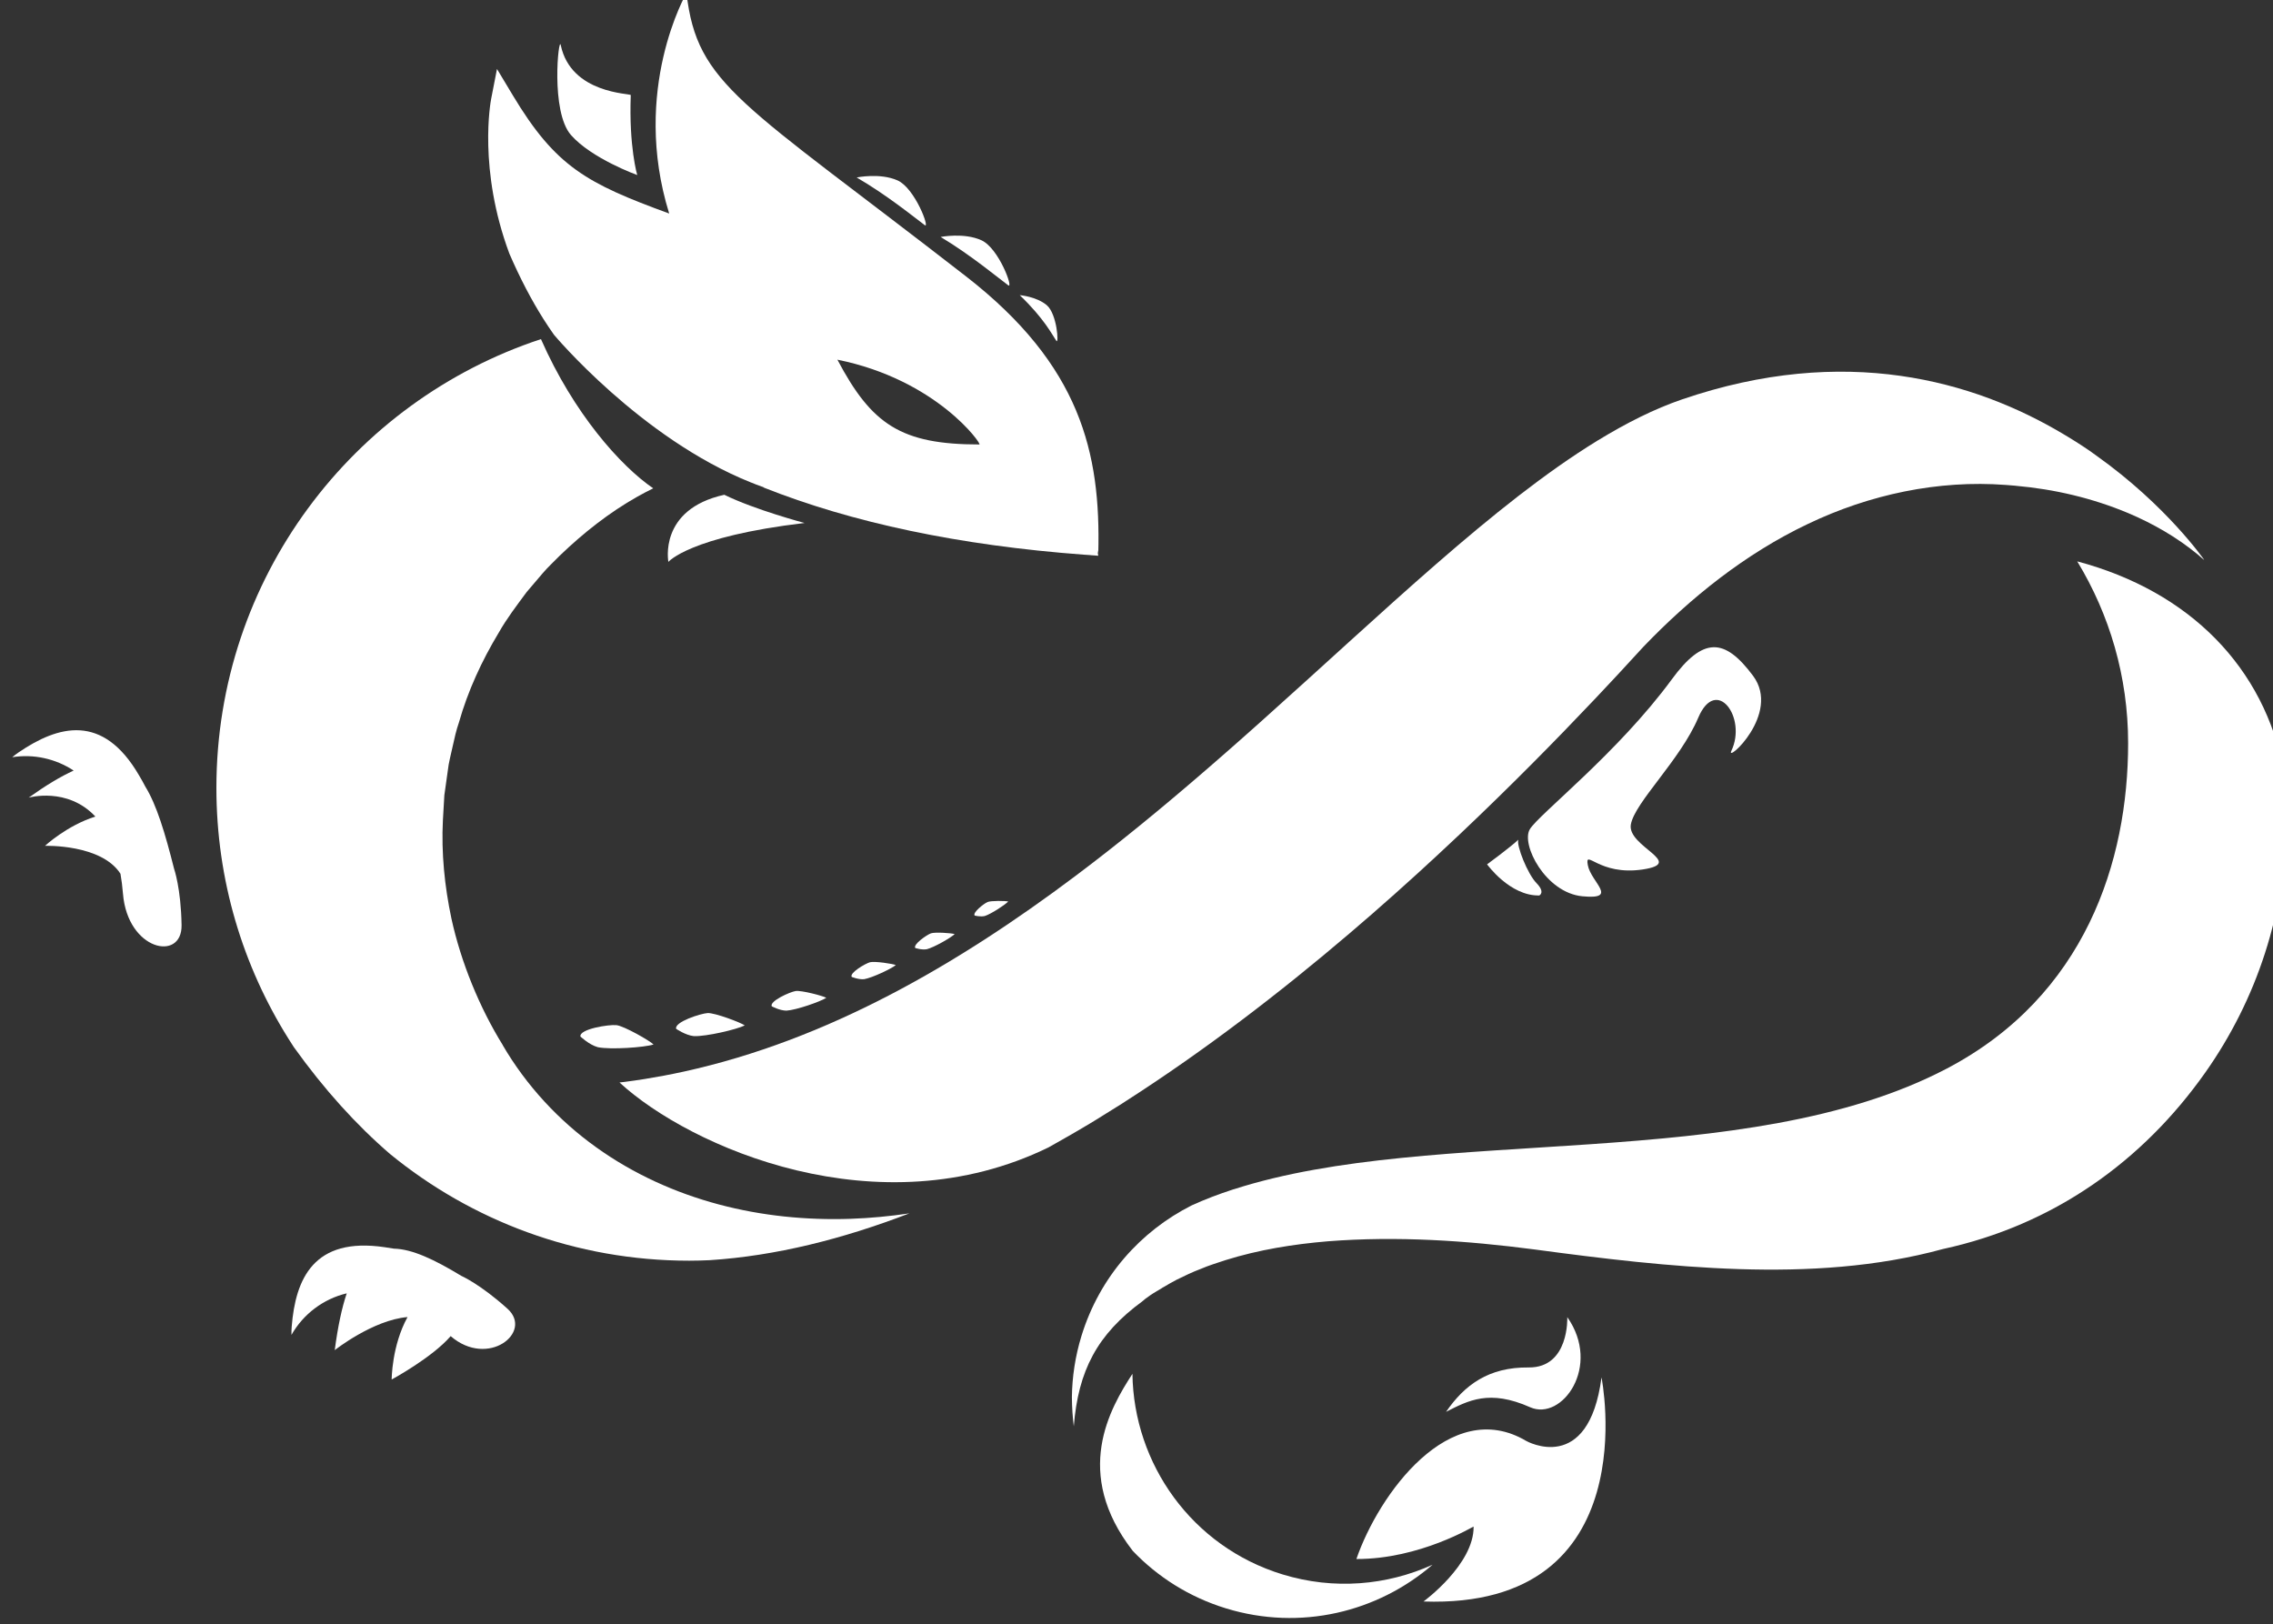 <?xml version="1.0" encoding="UTF-8" standalone="no"?>
<svg
   xmlns:dc="http://purl.org/dc/elements/1.1/"
   xmlns:cc="http://creativecommons.org/ns#"
   xmlns:rdf="http://www.w3.org/1999/02/22-rdf-syntax-ns#"
   xmlns:svg="http://www.w3.org/2000/svg"
   xmlns="http://www.w3.org/2000/svg"
   width="132.292mm"
   height="94.518mm"
   viewBox="0 0 132.292 94.518"
   version="1.1"
   id="svg19712">
  <rect x="0" y="0" width="132.292" height="94.518" fill="#333333" stroke="none"/>
  <defs
     id="defs19706">
    <clipPath
       clipPathUnits="userSpaceOnUse"
       id="clipPath3540">
      <path
         d="m 279.859,551.653 c 0,-11.841 3.399,-22.882 9.259,-32.225 v 0 c 11.752,-4.517 22.916,-6.392 33.547,-6.248 v 0 c -7.957,8.784 -12.806,20.437 -12.806,33.224 v 0 c 0,22.52 15.045,41.515 35.628,47.515 v 0 c -9.833,4.766 -16.411,10.54 -20.781,16.366 v 0 C 298.869,603.294 279.859,579.7 279.859,551.653 m 42.806,-38.473 c 10e-4,-10e-4 10e-4,0 10e-4,-10e-4 v 0 10e-4 c 0,0 -10e-4,0 -10e-4,0"
         id="path3538" />
    </clipPath>
    <linearGradient
       x1="0"
       y1="0"
       x2="1"
       y2="0"
       gradientUnits="userSpaceOnUse"
       gradientTransform="matrix(-49.5,-136,-136,49.5,343.671,654.309)"
       spreadMethod="pad"
       id="linearGradient3552">
      <stop
         style="stop-opacity:1;stop-color:#000000"
         offset="0"
         id="stop3546" />
      <stop
         style="stop-opacity:1;stop-color:#ff1d25"
         offset="0.715"
         id="stop3548" />
      <stop
         style="stop-opacity:1;stop-color:#ff1d25"
         offset="1"
         id="stop3550" />
    </linearGradient>
    <clipPath
       clipPathUnits="userSpaceOnUse"
       id="clipPath3492">
      <path
         d="M 0,1544 H 3116.844 V 0 H 0 Z"
         id="path3490" />
    </clipPath>
    <clipPath
       clipPathUnits="userSpaceOnUse"
       id="clipPath3500">
      <path
         d="m 426.358,475.903 h 32.018 v -28.816 h -32.018 z"
         id="path3498" />
    </clipPath>
    <clipPath
       clipPathUnits="userSpaceOnUse"
       id="clipPath3516">
      <path
         d="m 437.884,482.986 h 17.285 v -12.17 h -17.285 z"
         id="path3514" />
    </clipPath>
    <clipPath
       clipPathUnits="userSpaceOnUse"
       id="clipPath3472">
      <path
         d="m 398.555,484.185 c -0.01,-0.035 -0.02,-0.071 -0.029,-0.107 v 0 c -8.345,-7.303 -7.757,-16.846 -7.356,-19.701 v 0 c 2.726,-8.395 9.357,-15.372 18.437,-18.152 v 0 c 9.565,-2.928 19.491,-0.479 26.539,5.614 v 0 c -5.853,-2.655 -12.659,-3.275 -19.289,-1.245 v 0 c -14.254,4.363 -22.341,19.317 -18.298,33.591 v 0 z"
         id="path3470" />
    </clipPath>
    <linearGradient
       x1="0"
       y1="0"
       x2="1"
       y2="0"
       gradientUnits="userSpaceOnUse"
       gradientTransform="matrix(74.935,-18.142,-18.142,-74.935,402.237,465.626)"
       spreadMethod="pad"
       id="linearGradient3482">
      <stop
         style="stop-opacity:1;stop-color:#2db5f9"
         offset="0"
         id="stop3478" />
      <stop
         style="stop-opacity:1;stop-color:#092432"
         offset="1"
         id="stop3480" />
    </linearGradient>
    <clipPath
       clipPathUnits="userSpaceOnUse"
       id="clipPath3406">
      <path
         d="M 0,1544 H 3116.844 V 0 H 0 Z"
         id="path3404" />
    </clipPath>
    <clipPath
       clipPathUnits="userSpaceOnUse"
       id="clipPath3414">
      <path
         d="M 398.526,591.582 H 545.858 V 484.072 H 398.526 Z"
         id="path3412" />
    </clipPath>
    <clipPath
       clipPathUnits="userSpaceOnUse"
       id="clipPath3418">
      <path
         d="m 545.859,547.903 c 0,12.353 -3.943,23.779 -10.621,33.115 -6.032,5.853 -15.006,9.94 -25.356,10.564 9.58,-8.284 15.65,-20.518 15.65,-34.176 0,-15.169 -5.507,-32.503 -23.34,-41.837 -25.965,-13.589 -65.811,-7.125 -91.667,-15.512 0.036,0.01 0.072,0.023 0.109,0.033 -5.52,-3.361 -9.879,-8.676 -11.92,-15.342 -0.069,-0.225 -0.126,-0.45 -0.188,-0.676 7.577,6.632 22.517,11.416 51.666,7.664 20.811,-2.678 37.348,-3.411 51.542,0.667 14.189,3.077 25.659,11.243 33.746,22.726 10e-4,10e-4 0.002,0.002 0.004,0.003 l -0.001,0.001 c 6.529,9.271 10.376,20.568 10.376,32.77"
         id="path3416" />
    </clipPath>
    <mask
       maskUnits="userSpaceOnUse"
       x="0"
       y="0"
       width="1"
       height="1"
       id="mask3430">
      <g
         id="g3440">
        <g
           clip-path="url(#clipPath3422)"
           id="g3438">
          <g
             id="g3436">
            <g
               id="g3434">
              <path
                 d="M -32768,32767 H 32767 V -32768 H -32768 Z"
                 style="fill:url(#linearGradient3428);stroke:none"
                 id="path3432" />
            </g>
          </g>
        </g>
      </g>
    </mask>
    <clipPath
       clipPathUnits="userSpaceOnUse"
       id="clipPath3422">
      <path
         d="M -32768,32767 H 32767 V -32768 H -32768 Z"
         id="path3420" />
    </clipPath>
    <linearGradient
       x1="0"
       y1="0"
       x2="1"
       y2="0"
       gradientUnits="userSpaceOnUse"
       gradientTransform="matrix(-10.667,-36,-36,10.667,499.776,604.957)"
       spreadMethod="pad"
       id="linearGradient3428">
      <stop
         style="stop-opacity:1;stop-color:#ffffff"
         offset="0"
         id="stop3424" />
      <stop
         style="stop-opacity:0;stop-color:#ffffff"
         offset="1"
         id="stop3426" />
    </linearGradient>
    <linearGradient
       x1="0"
       y1="0"
       x2="1"
       y2="0"
       gradientUnits="userSpaceOnUse"
       gradientTransform="matrix(-10.667,-36,-36,10.667,499.776,604.957)"
       spreadMethod="pad"
       id="linearGradient3446">
      <stop
         style="stop-opacity:1;stop-color:#000000"
         offset="0"
         id="stop3442" />
      <stop
         style="stop-opacity:1;stop-color:#000000"
         offset="1"
         id="stop3444" />
    </linearGradient>
    <clipPath
       clipPathUnits="userSpaceOnUse"
       id="clipPath3386">
      <path
         d="m 525.532,557.406 c 0,-15.169 -5.508,-32.503 -23.34,-41.837 v 0 c -25.965,-13.589 -65.811,-7.125 -91.667,-15.513 v 0 c 0.036,0.011 0.072,0.025 0.109,0.034 v 0 c -5.521,-3.361 -9.878,-8.676 -11.92,-15.342 v 0 c -0.069,-0.225 -0.126,-0.45 -0.188,-0.676 v 0 c 7.577,6.632 22.517,11.417 51.666,7.665 v 0 c 20.811,-2.68 37.348,-3.411 51.542,0.667 v 0 c 14.189,3.077 25.659,11.242 33.746,22.724 v 0 c 10e-4,0.002 0.002,0.003 0.004,0.004 v 0 l -0.001,0.001 c 6.529,9.271 10.376,20.569 10.376,32.77 v 0 c 0,12.352 -3.944,23.779 -10.621,33.114 v 0 c -6.033,5.854 -15.006,9.941 -25.356,10.565 v 0 c 9.58,-8.284 15.65,-20.518 15.65,-34.176"
         id="path3384" />
    </clipPath>
    <linearGradient
       x1="0"
       y1="0"
       x2="1"
       y2="0"
       gradientUnits="userSpaceOnUse"
       gradientTransform="matrix(263.5,205.5,205.5,-263.5,304.851,381.834)"
       spreadMethod="pad"
       id="linearGradient3396">
      <stop
         style="stop-opacity:1;stop-color:#000000"
         offset="0"
         id="stop3392" />
      <stop
         style="stop-opacity:1;stop-color:#d23de2"
         offset="1"
         id="stop3394" />
    </linearGradient>
    <clipPath
       clipPathUnits="userSpaceOnUse"
       id="clipPath3366">
      <path
         d="m 410.523,500.062 c -1.878,-0.609 -3.657,-1.289 -5.331,-2.052 v 0 c -6.574,-3.317 -11.845,-9.194 -14.171,-16.792 v 0 c -0.798,-2.606 -1.189,-5.24 -1.224,-7.834 v 0 c 0.031,-5.215 1.329,-8.883 1.375,-9.02 v 0 c -0.401,2.842 -1.002,12.402 7.354,19.714 v 0 c 0.062,0.225 0.119,0.451 0.188,0.676 v 0 c 2.042,6.666 6.399,11.98 11.92,15.342 v 0 c -0.038,-0.01 -0.074,-0.024 -0.111,-0.034"
         id="path3364" />
    </clipPath>
    <linearGradient
       x1="0"
       y1="0"
       x2="1"
       y2="0"
       gradientUnits="userSpaceOnUse"
       gradientTransform="matrix(20.837,0,0,-20.837,389.797,482.23)"
       spreadMethod="pad"
       id="linearGradient3376">
      <stop
         style="stop-opacity:1;stop-color:#c297ff"
         offset="0"
         id="stop3372" />
      <stop
         style="stop-opacity:1;stop-color:#ae31bb"
         offset="1"
         id="stop3374" />
    </linearGradient>
    <clipPath
       clipPathUnits="userSpaceOnUse"
       id="clipPath3346">
      <path
         d="M 457.313,596.265 C 422.918,575.186 380.79,513.964 322.665,513.18 v 0 h 10e-4 c 9.057,-9.997 22.141,-16.276 36.693,-16.276 v 0 c 3.084,0 9.017,0.545 12.154,1.104 v 0 c 38.25,15.762 75.01,53.459 91.679,71.728 v 0 c 15.465,16.951 32.392,22.708 46.69,21.846 v 0 c -7.92,6.849 -18.235,11.002 -29.527,11.002 v 0 c -8.418,0 -16.295,-2.309 -23.042,-6.319 m -0.077,-0.046 c 0.026,0.016 0.051,0.031 0.077,0.046 v 0 c 0.391,0.239 0.778,0.472 1.167,0.701 v 0 c -0.414,-0.244 -0.828,-0.49 -1.244,-0.747"
         id="path3344" />
    </clipPath>
    <linearGradient
       x1="0"
       y1="0"
       x2="1"
       y2="0"
       gradientUnits="userSpaceOnUse"
       gradientTransform="matrix(265,137.5,137.5,-265,341.12,508.867)"
       spreadMethod="pad"
       id="linearGradient3356">
      <stop
         style="stop-opacity:1;stop-color:#34e28b"
         offset="0"
         id="stop3352" />
      <stop
         style="stop-opacity:1;stop-color:#000000"
         offset="1"
         id="stop3354" />
    </linearGradient>
    <clipPath
       clipPathUnits="userSpaceOnUse"
       id="clipPath3324">
      <path
         d="m 468.192,601.569 c -3.568,-1.22 -7.224,-3.062 -10.963,-5.36 v 0 c 6.764,4.038 14.676,6.375 23.126,6.375 v 0 c 11.292,0 21.607,-4.153 29.527,-11.002 v 0 c 10.394,-0.627 19.402,-4.744 25.435,-10.637 v 0 c 0,0 -16.653,24.192 -46.693,24.192 v 0 c -6.243,0 -13.063,-1.044 -20.432,-3.568"
         id="path3322" />
    </clipPath>
    <linearGradient
       x1="0"
       y1="0"
       x2="1"
       y2="0"
       gradientUnits="userSpaceOnUse"
       gradientTransform="matrix(8.5,7,7,-8.5,502.071,593.352)"
       spreadMethod="pad"
       id="linearGradient3336">
      <stop
         style="stop-opacity:1;stop-color:#5bcb99"
         offset="0"
         id="stop3330" />
      <stop
         style="stop-opacity:1;stop-color:#5bcb99"
         offset="0"
         id="stop3332" />
      <stop
         style="stop-opacity:1;stop-color:#85a8e8"
         offset="1"
         id="stop3334" />
    </linearGradient>
    <clipPath
       clipPathUnits="userSpaceOnUse"
       id="clipPath3304">
      <path
         d="M 0,1544 H 3116.844 V 0 H 0 Z"
         id="path3302" />
    </clipPath>
    <clipPath
       clipPathUnits="userSpaceOnUse"
       id="clipPath3282">
      <path
         d="m 289.817,518.336 c 3.916,-5.467 8.05,-10.015 12.36,-13.728 v 0 c 10.471,-8.563 23.85,-13.705 38.432,-13.705 v 0 c 0.862,0 1.748,0.026 2.644,0.067 v 0 c 9.325,0.602 18.838,3.154 28.26,7.038 v 0 c -3.137,-0.559 -9.07,-1.104 -12.154,-1.104 v 0 c -14.552,0 -27.636,6.279 -36.693,16.276 v 0 c -10.632,-0.144 -21.796,1.731 -33.548,6.248 v 0 c 0.229,-0.367 0.461,-0.731 0.699,-1.092"
         id="path3280" />
    </clipPath>
    <linearGradient
       x1="0"
       y1="0"
       x2="1"
       y2="0"
       gradientUnits="userSpaceOnUse"
       gradientTransform="matrix(0,23.049,23.049,0,330.315,492.236)"
       spreadMethod="pad"
       id="linearGradient3294">
      <stop
         style="stop-opacity:1;stop-color:#ffdd42"
         offset="0"
         id="stop3288" />
      <stop
         style="stop-opacity:1;stop-color:#ffdd42"
         offset="0"
         id="stop3290" />
      <stop
         style="stop-opacity:1;stop-color:#fb784b"
         offset="1"
         id="stop3292" />
    </linearGradient>
    <clipPath
       clipPathUnits="userSpaceOnUse"
       id="clipPath3234">
      <path
         d="M 0,1544 H 3116.844 V 0 H 0 Z"
         id="path3232" />
    </clipPath>
    <mask
       maskUnits="userSpaceOnUse"
       x="0"
       y="0"
       width="1"
       height="1"
       id="mask3250">
      <g
         id="g3260">
        <g
           clip-path="url(#clipPath3240)"
           id="g3258">
          <g
             id="g3256">
            <g
               id="g3254">
              <path
                 d="M -32768,32767 H 32767 V -32768 H -32768 Z"
                 style="fill:url(#linearGradient3248);stroke:none"
                 id="path3252" />
            </g>
          </g>
        </g>
      </g>
    </mask>
    <clipPath
       clipPathUnits="userSpaceOnUse"
       id="clipPath3240">
      <path
         d="M -32768,32767 H 32767 V -32768 H -32768 Z"
         id="path3238" />
    </clipPath>
    <linearGradient
       x1="0"
       y1="0"
       x2="1"
       y2="0"
       gradientUnits="userSpaceOnUse"
       gradientTransform="matrix(-0.217,-0.951,-0.951,0.217,322.775,513.654)"
       spreadMethod="pad"
       id="linearGradient3248">
      <stop
         style="stop-opacity:0.5;stop-color:#ffffff"
         offset="0"
         id="stop3242" />
      <stop
         style="stop-opacity:1;stop-color:#ffffff"
         offset="0.715"
         id="stop3244" />
      <stop
         style="stop-opacity:1;stop-color:#ffffff"
         offset="1"
         id="stop3246" />
    </linearGradient>
    <linearGradient
       x1="0"
       y1="0"
       x2="1"
       y2="0"
       gradientUnits="userSpaceOnUse"
       gradientTransform="matrix(-0.217,0.951,-0.951,-0.217,0.108,2308.789)"
       spreadMethod="pad"
       id="linearGradient3272">
      <stop
         style="stop-opacity:1;stop-color:#ff1d25"
         offset="0"
         id="stop3266" />
      <stop
         style="stop-opacity:1;stop-color:#ff1d25"
         offset="0.715"
         id="stop3268" />
      <stop
         style="stop-opacity:1;stop-color:#ff1d25"
         offset="1"
         id="stop3270" />
    </linearGradient>
    <clipPath
       id="clipPath3540-3"
       clipPathUnits="userSpaceOnUse">
      <path
         id="path3538-6"
         d="m 279.859,551.653 c 0,-11.841 3.399,-22.882 9.259,-32.225 v 0 c 11.752,-4.517 22.916,-6.392 33.547,-6.248 v 0 c -7.957,8.784 -12.806,20.437 -12.806,33.224 v 0 c 0,22.52 15.045,41.515 35.628,47.515 v 0 c -9.833,4.766 -16.411,10.54 -20.781,16.366 v 0 C 298.869,603.294 279.859,579.7 279.859,551.653 m 42.806,-38.473 c 10e-4,-10e-4 10e-4,0 10e-4,-10e-4 v 0 10e-4 c 0,0 -10e-4,0 -10e-4,0" />
    </clipPath>
    <clipPath
       id="clipPath3492-5"
       clipPathUnits="userSpaceOnUse">
      <path
         id="path3490-6"
         d="M 0,1544 H 3116.844 V 0 H 0 Z" />
    </clipPath>
    <clipPath
       id="clipPath3500-2"
       clipPathUnits="userSpaceOnUse">
      <path
         id="path3498-9"
         d="m 426.358,475.903 h 32.018 v -28.816 h -32.018 z" />
    </clipPath>
    <clipPath
       id="clipPath3516-1"
       clipPathUnits="userSpaceOnUse">
      <path
         id="path3514-2"
         d="m 437.884,482.986 h 17.285 v -12.17 h -17.285 z" />
    </clipPath>
    <clipPath
       id="clipPath3472-7"
       clipPathUnits="userSpaceOnUse">
      <path
         id="path3470-0"
         d="m 398.555,484.185 c -0.01,-0.035 -0.02,-0.071 -0.029,-0.107 v 0 c -8.345,-7.303 -7.757,-16.846 -7.356,-19.701 v 0 c 2.726,-8.395 9.357,-15.372 18.437,-18.152 v 0 c 9.565,-2.928 19.491,-0.479 26.539,5.614 v 0 c -5.853,-2.655 -12.659,-3.275 -19.289,-1.245 v 0 c -14.254,4.363 -22.341,19.317 -18.298,33.591 v 0 z" />
    </clipPath>
    <clipPath
       id="clipPath3406-6"
       clipPathUnits="userSpaceOnUse">
      <path
         id="path3404-0"
         d="M 0,1544 H 3116.844 V 0 H 0 Z" />
    </clipPath>
    <clipPath
       id="clipPath3414-6"
       clipPathUnits="userSpaceOnUse">
      <path
         id="path3412-2"
         d="M 398.526,591.582 H 545.858 V 484.072 H 398.526 Z" />
    </clipPath>
    <clipPath
       id="clipPath3418-6"
       clipPathUnits="userSpaceOnUse">
      <path
         id="path3416-1"
         d="m 545.859,547.903 c 0,12.353 -3.943,23.779 -10.621,33.115 -6.032,5.853 -15.006,9.94 -25.356,10.564 9.58,-8.284 15.65,-20.518 15.65,-34.176 0,-15.169 -5.507,-32.503 -23.34,-41.837 -25.965,-13.589 -65.811,-7.125 -91.667,-15.512 0.036,0.01 0.072,0.023 0.109,0.033 -5.52,-3.361 -9.879,-8.676 -11.92,-15.342 -0.069,-0.225 -0.126,-0.45 -0.188,-0.676 7.577,6.632 22.517,11.416 51.666,7.664 20.811,-2.678 37.348,-3.411 51.542,0.667 14.189,3.077 25.659,11.243 33.746,22.726 10e-4,10e-4 0.002,0.002 0.004,0.003 l -0.001,0.001 c 6.529,9.271 10.376,20.568 10.376,32.77" />
    </clipPath>
    <mask
       id="mask3430-8"
       height="1"
       width="1"
       y="0"
       x="0"
       maskUnits="userSpaceOnUse">
      <g
         id="g3440-7">
        <g
           id="g3438-9"
           clip-path="url(#clipPath3422-3)">
          <g
             id="g3436-2">
            <g
               id="g3434-0">
              <path
                 id="path3432-2"
                 style="fill:url(#linearGradient3428);stroke:none"
                 d="M -32768,32767 H 32767 V -32768 H -32768 Z" />
            </g>
          </g>
        </g>
      </g>
    </mask>
    <clipPath
       id="clipPath3422-3"
       clipPathUnits="userSpaceOnUse">
      <path
         id="path3420-7"
         d="M -32768,32767 H 32767 V -32768 H -32768 Z" />
    </clipPath>
    <clipPath
       id="clipPath3386-8"
       clipPathUnits="userSpaceOnUse">
      <path
         id="path3384-9"
         d="m 525.532,557.406 c 0,-15.169 -5.508,-32.503 -23.34,-41.837 v 0 c -25.965,-13.589 -65.811,-7.125 -91.667,-15.513 v 0 c 0.036,0.011 0.072,0.025 0.109,0.034 v 0 c -5.521,-3.361 -9.878,-8.676 -11.92,-15.342 v 0 c -0.069,-0.225 -0.126,-0.45 -0.188,-0.676 v 0 c 7.577,6.632 22.517,11.417 51.666,7.665 v 0 c 20.811,-2.68 37.348,-3.411 51.542,0.667 v 0 c 14.189,3.077 25.659,11.242 33.746,22.724 v 0 c 10e-4,0.002 0.002,0.003 0.004,0.004 v 0 l -0.001,0.001 c 6.529,9.271 10.376,20.569 10.376,32.77 v 0 c 0,12.352 -3.944,23.779 -10.621,33.114 v 0 c -6.033,5.854 -15.006,9.941 -25.356,10.565 v 0 c 9.58,-8.284 15.65,-20.518 15.65,-34.176" />
    </clipPath>
    <clipPath
       id="clipPath3366-6"
       clipPathUnits="userSpaceOnUse">
      <path
         id="path3364-1"
         d="m 410.523,500.062 c -1.878,-0.609 -3.657,-1.289 -5.331,-2.052 v 0 c -6.574,-3.317 -11.845,-9.194 -14.171,-16.792 v 0 c -0.798,-2.606 -1.189,-5.24 -1.224,-7.834 v 0 c 0.031,-5.215 1.329,-8.883 1.375,-9.02 v 0 c -0.401,2.842 -1.002,12.402 7.354,19.714 v 0 c 0.062,0.225 0.119,0.451 0.188,0.676 v 0 c 2.042,6.666 6.399,11.98 11.92,15.342 v 0 c -0.038,-0.01 -0.074,-0.024 -0.111,-0.034" />
    </clipPath>
    <clipPath
       id="clipPath3346-3"
       clipPathUnits="userSpaceOnUse">
      <path
         id="path3344-1"
         d="M 457.313,596.265 C 422.918,575.186 380.79,513.964 322.665,513.18 v 0 h 10e-4 c 9.057,-9.997 22.141,-16.276 36.693,-16.276 v 0 c 3.084,0 9.017,0.545 12.154,1.104 v 0 c 38.25,15.762 75.01,53.459 91.679,71.728 v 0 c 15.465,16.951 32.392,22.708 46.69,21.846 v 0 c -7.92,6.849 -18.235,11.002 -29.527,11.002 v 0 c -8.418,0 -16.295,-2.309 -23.042,-6.319 m -0.077,-0.046 c 0.026,0.016 0.051,0.031 0.077,0.046 v 0 c 0.391,0.239 0.778,0.472 1.167,0.701 v 0 c -0.414,-0.244 -0.828,-0.49 -1.244,-0.747" />
    </clipPath>
    <clipPath
       id="clipPath3324-7"
       clipPathUnits="userSpaceOnUse">
      <path
         id="path3322-8"
         d="m 468.192,601.569 c -3.568,-1.22 -7.224,-3.062 -10.963,-5.36 v 0 c 6.764,4.038 14.676,6.375 23.126,6.375 v 0 c 11.292,0 21.607,-4.153 29.527,-11.002 v 0 c 10.394,-0.627 19.402,-4.744 25.435,-10.637 v 0 c 0,0 -16.653,24.192 -46.693,24.192 v 0 c -6.243,0 -13.063,-1.044 -20.432,-3.568" />
    </clipPath>
    <clipPath
       id="clipPath3304-3"
       clipPathUnits="userSpaceOnUse">
      <path
         id="path3302-6"
         d="M 0,1544 H 3116.844 V 0 H 0 Z" />
    </clipPath>
    <clipPath
       id="clipPath3282-1"
       clipPathUnits="userSpaceOnUse">
      <path
         id="path3280-0"
         d="m 289.817,518.336 c 3.916,-5.467 8.05,-10.015 12.36,-13.728 v 0 c 10.471,-8.563 23.85,-13.705 38.432,-13.705 v 0 c 0.862,0 1.748,0.026 2.644,0.067 v 0 c 9.325,0.602 18.838,3.154 28.26,7.038 v 0 c -3.137,-0.559 -9.07,-1.104 -12.154,-1.104 v 0 c -14.552,0 -27.636,6.279 -36.693,16.276 v 0 c -10.632,-0.144 -21.796,1.731 -33.548,6.248 v 0 c 0.229,-0.367 0.461,-0.731 0.699,-1.092" />
    </clipPath>
    <clipPath
       id="clipPath3234-0"
       clipPathUnits="userSpaceOnUse">
      <path
         id="path3232-6"
         d="M 0,1544 H 3116.844 V 0 H 0 Z" />
    </clipPath>
    <mask
       id="mask3250-1"
       height="1"
       width="1"
       y="0"
       x="0"
       maskUnits="userSpaceOnUse">
      <g
         id="g3260-5">
        <g
           id="g3258-5"
           clip-path="url(#clipPath3240-5)">
          <g
             id="g3256-4">
            <g
               id="g3254-7">
              <path
                 id="path3252-6"
                 style="fill:url(#linearGradient3248);stroke:none"
                 d="M -32768,32767 H 32767 V -32768 H -32768 Z" />
            </g>
          </g>
        </g>
      </g>
    </mask>
    <clipPath
       id="clipPath3240-5"
       clipPathUnits="userSpaceOnUse">
      <path
         id="path3238-6"
         d="M -32768,32767 H 32767 V -32768 H -32768 Z" />
    </clipPath>
    <clipPath
       id="clipPath6004"
       clipPathUnits="userSpaceOnUse">
      <path
         id="path6002"
         d="M 0,1544 H 3116.844 V 0 H 0 Z" />
    </clipPath>
    <clipPath
       id="clipPath6642"
       clipPathUnits="userSpaceOnUse">
      <path
         id="path6640"
         d="M 0,1544 H 3116.844 V 0 H 0 Z" />
    </clipPath>
    <clipPath
       id="clipPath6642-5"
       clipPathUnits="userSpaceOnUse">
      <path
         id="path6640-4"
         d="M 0,1544 H 3116.844 V 0 H 0 Z" />
    </clipPath>
  </defs>
  <g
     transform="matrix(1.283,0,0,1.283,-19.348,1.178)"
     id="g24724">
    <g
       transform="matrix(0.353,0,0,-0.353,-866.378,499.045)"
       id="g6636">
      <g
         clip-path="url(#clipPath6642-5)"
         id="g6638" />
      <g
         transform="translate(2693.192,1231.167)"
         id="g6644">
        <path
           id="path6646"
           style="fill:#ffffff;fill-opacity:1;fill-rule:nonzero;stroke:none"
           d="m 0,0 c -9.834,5.833 -18.995,-6.909 -21.834,-15.167 8.188,-0.021 15.063,4.229 15.063,4.167 0.062,-4.875 -6.438,-9.625 -6.438,-9.625 28.875,-1 22.875,28.792 22.875,28.792 C 8,-4.5 0,0 0,0" />
      </g>
      <g
         transform="translate(2693.487,1240.614)"
         id="g6648">
        <path
           id="path6650"
           style="fill:#ffffff;fill-opacity:1;fill-rule:nonzero;stroke:none"
           d="m 0,0 c -5.154,0.054 -8.246,-2.266 -10.604,-5.701 2.859,1.455 5.559,2.92 10.809,0.587 C 4.279,-6.925 9.408,0.15 4.972,6.469 4.972,6.469 5.258,-0.055 0,0" />
      </g>
      <g
         transform="translate(2722.331,1329.489)"
         id="g6652">
        <path
           id="path6654"
           style="fill:#ffffff;fill-opacity:1;fill-rule:nonzero;stroke:none"
           d="m 0,0 c -3.653,4.903 -6.413,5.038 -10.441,-0.456 -6.911,-9.422 -17.05,-17.312 -18.237,-19.248 -1.187,-1.936 2.005,-8.177 6.749,-8.627 4.744,-0.45 1.093,1.814 0.695,4.005 -0.399,2.191 1.413,-1.403 7.052,-0.559 5.641,0.845 -2.041,2.936 -1.519,5.793 0.521,2.856 6.344,8.258 8.657,13.703 2.315,5.446 6.29,0.014 4.259,-4.25 C -3.588,-11.324 3.652,-4.903 0,0" />
      </g>
      <g
         transform="translate(2688.152,1305.262)"
         id="g6656">
        <path
           id="path6658"
           style="fill:#ffffff;fill-opacity:1;fill-rule:nonzero;stroke:none"
           d="m 0,0 c 0,0 2.933,-4.084 6.711,-3.999 0,0 0.813,0.385 -0.356,1.582 C 5.187,-1.221 3.748,2.447 4.017,3.167 2.998,2.196 0,0 0,0" />
      </g>
      <g
         transform="translate(2612.389,1393.146)"
         id="g6660">
        <path
           id="path6662"
           style="fill:#ffffff;fill-opacity:1;fill-rule:nonzero;stroke:none"
           d="M 0,0 C -2.25,1 -5.25,0.375 -5.25,0.375 -1.375,-1.875 2.094,-4.698 3.5,-5.75 4.201,-6.274 2.25,-1 0,0" />
      </g>
      <g
         transform="translate(2623.176,1385.451)"
         id="g6664">
        <path
           id="path6666"
           style="fill:#ffffff;fill-opacity:1;fill-rule:nonzero;stroke:none"
           d="M 0,0 C -2.24,1.022 -5.246,0.427 -5.246,0.427 -1.395,-1.861 2.525,-5.128 3.442,-5.785 4.153,-6.294 2.239,-1.022 0,0" />
      </g>
      <g
         transform="translate(2631.569,1377.109)"
         id="g6668">
        <path
           id="path6670"
           style="fill:#ffffff;fill-opacity:1;fill-rule:nonzero;stroke:none"
           d="M 0,0 C -1.323,1.12 -3.474,1.291 -3.474,1.291 -0.305,-1.755 0.664,-3.755 1.229,-4.578 1.578,-5.085 1.323,-1.121 0,0" />
      </g>
      <g
         transform="translate(2606.499,1290.799)"
         id="g6672">
        <path
           id="path6674"
           style="fill:#ffffff;fill-opacity:1;fill-rule:nonzero;stroke:none"
           d="M 0,0 C 0,0 0.887,-0.368 1.608,-0.292 2.646,-0.112 5.066,1.031 5.67,1.517 5.312,1.687 2.932,2.043 2.348,1.883 1.765,1.722 -0.299,0.53 0,0" />
      </g>
      <g
         transform="translate(2614.669,1294.511)"
         id="g6676">
        <path
           id="path6678"
           style="fill:#ffffff;fill-opacity:1;fill-rule:nonzero;stroke:none"
           d="M 0,0 C 0,0 0.835,-0.273 1.487,-0.153 2.422,0.086 4.548,1.301 5.065,1.787 4.726,1.916 2.529,2.072 2.008,1.884 1.487,1.696 -0.312,0.461 0,0" />
      </g>
      <g
         transform="translate(2622.301,1298.683)"
         id="g6680">
        <path
           id="path6682"
           style="fill:#ffffff;fill-opacity:1;fill-rule:nonzero;stroke:none"
           d="M 0,0 C 0,0 0.738,-0.196 1.3,-0.06 2.101,0.194 3.888,1.354 4.312,1.802 4.012,1.897 2.096,1.925 1.652,1.736 1.208,1.547 -0.293,0.386 0,0" />
      </g>
      <g
         transform="translate(2583.942,1284.125)"
         id="g6684">
        <path
           id="path6686"
           style="fill:#ffffff;fill-opacity:1;fill-rule:nonzero;stroke:none"
           d="M 0,0 C 0,0 1.187,-0.821 2.271,-0.937 3.854,-1 7.771,-0.083 8.813,0.439 8.339,0.802 4.953,2.077 4.045,2.026 3.137,1.974 -0.273,0.873 0,0" />
      </g>
      <g
         transform="translate(2598.116,1286.464)"
         id="g6688">
        <path
           id="path6690"
           style="fill:#ffffff;fill-opacity:1;fill-rule:nonzero;stroke:none"
           d="M 0,0 C 1.271,0.082 4.328,1.142 5.118,1.647 4.709,1.898 1.895,2.636 1.172,2.519 0.449,2.401 -2.187,1.236 -1.895,0.561 -1.895,0.561 -0.877,0.002 0,0" />
      </g>
      <g
         transform="translate(2571.637,1283.142)"
         id="g6692">
        <path
           id="path6694"
           style="fill:#ffffff;fill-opacity:1;fill-rule:nonzero;stroke:none"
           d="M 0,0 C 0,0 1.116,-1.07 2.244,-1.377 3.908,-1.711 8.207,-1.405 9.398,-1.029 8.959,-0.564 5.593,1.358 4.623,1.458 3.652,1.557 -0.141,0.97 0,0" />
      </g>
      <g
         transform="translate(2578.938,1393.833)"
         id="g6696">
        <path
           id="path6698"
           style="fill:#ffffff;fill-opacity:1;fill-rule:nonzero;stroke:none"
           d="m 0,0 c 0,0 -1.08,3.635 -0.83,10.271 0.01,0.239 -7.688,0.125 -9,6.437 C -10.092,17.97 -11.174,8.177 -8.518,5.146 -5.861,2.114 0,0 0,0" />
      </g>
      <g
         transform="translate(2556.315,1252.392)"
         id="g6700">
        <path
           id="path6702"
           style="fill:#ffffff;fill-opacity:1;fill-rule:nonzero;stroke:none"
           d="m 0,0 c -3.432,2.084 -6.295,3.438 -8.643,3.488 -0.384,0.066 -0.774,0.123 -1.17,0.183 -9.161,1.367 -11.484,-4.089 -11.967,-10.214 -0.029,-0.353 -0.035,-0.703 -0.031,-1.05 1.515,2.668 4.087,4.622 7.103,5.34 -0.634,-1.888 -1.146,-4.29 -1.541,-7.299 0,0 4.907,3.879 9.356,4.25 -2.035,-3.677 -2.039,-8.026 -2.039,-8.026 0,0 5.212,2.822 7.58,5.575 4.805,-4.149 10.638,0.51 7.306,3.517 C 2.438,-1.062 0,0 0,0" />
      </g>
      <g
         transform="translate(2515.717,1315.264)"
         id="g6704">
        <path
           id="path6706"
           style="fill:#ffffff;fill-opacity:1;fill-rule:nonzero;stroke:none"
           d="M 0,0 C -0.242,0.488 -0.523,0.96 -0.808,1.447 -5.47,9.449 -11.18,7.849 -16.262,4.396 -16.555,4.197 -16.832,3.984 -17.1,3.763 c 2.746,0.441 5.569,-0.18 7.898,-1.715 -1.661,-0.754 -3.567,-1.897 -5.782,-3.479 0,0 4.966,1.42 8.57,-2.428 -3.693,-1.172 -6.472,-3.766 -6.472,-3.766 0,0 7.24,0.242 9.698,-3.585 0.138,-0.791 0.249,-1.639 0.322,-2.556 0.589,-7.315 7.608,-8.784 7.531,-4.047 -0.077,4.737 -0.963,7.244 -0.963,7.244 C 2.543,-5.968 1.461,-2.362 0,0" />
      </g>
      <g
         transform="translate(2590.129,1352.75)"
         id="g6708">
        <path
           id="path6710"
           style="fill:#ffffff;fill-opacity:1;fill-rule:nonzero;stroke:none"
           d="m 0,0 c -8.5,-1.875 -7.187,-8.625 -7.187,-8.625 0,0 2.687,3.25 17.5,5 0,0 -6.366,1.688 -10.313,3.625" />
      </g>
      <g
         transform="translate(2790.858,1311.333)"
         id="g6712">
        <path
           id="path6714"
           style="fill:#ffffff;fill-opacity:1;fill-rule:nonzero;stroke:none"
           d="M 0,0 C 0,1.967 -0.101,3.911 -0.297,5.826 -2.8,19.225 -12.41,29.009 -26.865,32.859 c 4.14,-6.814 6.539,-14.798 6.539,-23.356 0,-15.169 -5.507,-32.503 -23.34,-41.836 -25.934,-13.573 -65.714,-7.143 -91.573,-15.485 0.005,0.004 0.01,0.007 0.014,0.01 -0.037,-0.009 -0.073,-0.023 -0.11,-0.033 -1.878,-0.609 -3.657,-1.29 -5.331,-2.051 -6.574,-3.318 -11.844,-9.194 -14.17,-16.792 -0.799,-2.607 -1.189,-5.24 -1.225,-7.836 0.008,-1.377 0.106,-2.643 0.245,-3.768 0.566,7.154 3.005,11.828 8.825,16.08 0.098,0.087 0.208,0.181 0.333,0.285 0.356,0.275 0.859,0.63 1.57,1.05 0.014,0.008 0.017,0.004 0.027,0.009 0.166,0.104 0.338,0.203 0.506,0.306 0.076,0.047 0.142,0.094 0.218,0.141 l 10e-4,-0.009 c 0.574,0.344 1.153,0.679 1.734,0.981 1.018,0.5 2.037,0.995 3.094,1.389 1.038,0.45 2.117,0.771 3.183,1.128 4.294,1.345 8.731,2.05 13.164,2.422 8.883,0.694 17.767,0.097 26.532,-1.047 8.738,-1.174 17.49,-2.244 26.299,-2.526 8.787,-0.278 17.679,0.247 26.205,2.579 14.19,3.077 25.66,11.244 33.748,22.726 0,10e-4 0.002,0.002 0.002,0.003 v 0 C -3.846,-23.499 0,-12.202 0,0" />
      </g>
      <g
         transform="translate(2661.857,1214.024)"
         id="g6716">
        <path
           id="path6718"
           style="fill:#ffffff;fill-opacity:1;fill-rule:nonzero;stroke:none"
           d="m 0,0 c -11.649,3.566 -19.126,14.211 -19.279,25.772 -2.885,-4.443 -7.737,-12.723 0.048,-22.76 3.192,-3.336 7.25,-5.931 11.981,-7.38 9.565,-2.929 19.491,-0.48 26.539,5.613 C 13.436,-1.41 6.63,-2.03 0,0" />
      </g>
      <g
         transform="translate(2638.749,1272.968)"
         id="g6720">
        <path
           id="path6722"
           style="fill:#ffffff;fill-opacity:1;fill-rule:nonzero;stroke:none"
           d="m 0,0 c 0.821,0.507 1.645,1.013 2.461,1.533 0.165,0.105 0.326,0.214 0.49,0.319 10.146,6.502 19.861,13.973 28.746,21.544 0.42,0.357 0.83,0.715 1.246,1.073 0.579,0.498 1.161,0.996 1.734,1.494 0.373,0.326 0.737,0.651 1.107,0.977 0.603,0.53 1.209,1.06 1.803,1.589 0.84,0.749 1.667,1.496 2.488,2.242 0.116,0.105 0.237,0.211 0.352,0.316 1.759,1.601 3.469,3.19 5.137,4.764 0.107,0.1 0.216,0.201 0.322,0.301 6.572,6.213 12.392,12.134 17.252,17.266 0.813,0.859 1.6,1.695 2.358,2.507 0.353,0.377 0.699,0.749 1.039,1.116 1.023,1.102 2,2.164 2.907,3.157 0,0 0,10e-4 0.001,0.002 6.141,6.404 13.18,12.022 21.156,15.819 7.939,3.811 16.793,5.685 25.474,5.027 l 0.1,-0.008 c 0.273,-0.018 0.547,-0.044 0.82,-0.066 l 0.348,-0.028 c 0.002,-0.002 0.004,-0.004 0.006,-0.006 4.991,-0.438 9.864,-1.593 14.418,-3.497 3.216,-1.358 6.266,-3.109 8.937,-5.306 0.279,-0.229 0.551,-0.467 0.82,-0.706 -0.009,0.015 -0.019,0.031 -0.031,0.046 0.025,-0.023 0.052,-0.045 0.076,-0.068 0,0 -4.796,6.962 -13.877,13.416 -1.016,0.754 -2.299,1.594 -3.614,2.39 -0.009,0.006 -0.018,0.012 -0.027,0.017 -0.222,0.134 -0.443,0.266 -0.663,0.396 -11.408,6.779 -27.947,11.595 -48.944,4.406 -3.522,-1.206 -7.131,-3.019 -10.822,-5.276 0.371,0.227 0.742,0.455 1.11,0.673 -0.413,-0.244 -0.828,-0.491 -1.243,-0.747 0.036,0.022 0.076,0.041 0.113,0.063 -0.036,-0.022 -0.07,-0.042 -0.106,-0.064 h 10e-4 c -0.006,-0.003 -0.011,-0.006 -0.016,-0.009 0.005,0.003 0.01,0.005 0.014,0.008 C 50.347,78.605 36.071,64.684 20.204,50.518 19.997,50.333 19.788,50.148 19.581,49.963 19.17,49.597 18.759,49.231 18.347,48.866 18.003,48.561 17.657,48.256 17.312,47.951 17.026,47.699 16.741,47.448 16.455,47.196 16.043,46.833 15.629,46.472 15.214,46.11 14.985,45.909 14.756,45.708 14.525,45.508 14.071,45.113 13.615,44.719 13.159,44.324 12.97,44.161 12.78,43.997 12.59,43.833 12.098,43.409 11.604,42.986 11.108,42.564 10.95,42.429 10.793,42.294 10.635,42.16 10.11,41.714 9.584,41.269 9.056,40.825 8.927,40.716 8.798,40.607 8.668,40.499 8.12,40.039 7.57,39.581 7.019,39.124 6.904,39.029 6.79,38.935 6.676,38.84 6.106,38.37 5.536,37.902 4.963,37.435 L 4.676,37.201 C 4.085,36.72 3.492,36.242 2.897,35.766 2.818,35.703 2.739,35.64 2.661,35.577 2.049,35.088 1.435,34.602 0.818,34.117 0.758,34.069 0.696,34.022 0.636,33.974 -0.001,33.475 -0.64,32.979 -1.281,32.486 -1.317,32.457 -1.355,32.429 -1.393,32.4 -2.054,31.892 -2.718,31.387 -3.385,30.886 -3.403,30.871 -3.423,30.857 -3.442,30.842 -18.739,19.346 -35.423,9.701 -53.802,5.668 c -0.004,-0.001 -0.007,-0.001 -0.01,-0.002 -0.826,-0.181 -1.656,-0.351 -2.49,-0.509 -0.015,-0.003 -0.032,-0.007 -0.048,-0.01 -0.824,-0.155 -1.651,-0.3 -2.482,-0.433 -0.024,-0.004 -0.048,-0.007 -0.073,-0.011 -0.824,-0.131 -1.653,-0.251 -2.485,-0.358 -0.029,-0.004 -0.058,-0.008 -0.088,-0.012 -0.203,-0.025 -0.409,-0.044 -0.613,-0.069 9.078,-8.345 33.291,-18.992 55.124,-8.347 2.001,1.114 3.995,2.261 5.971,3.463 C -0.663,-0.417 -0.333,-0.205 0,0" />
      </g>
      <g
         transform="translate(2568.238,1373.312)"
         id="g6724">
        <path
           id="path6726"
           style="fill:#ffffff;fill-opacity:1;fill-rule:nonzero;stroke:none"
           d="M 0,0 C -0.193,-0.068 -0.337,-0.125 -0.337,-0.125 Z" />
      </g>
      <g
         transform="translate(2589.401,1261.567)"
         id="g6728">
        <path
           id="path6730"
           style="fill:#ffffff;fill-opacity:1;fill-rule:nonzero;stroke:none"
           d="m 0,0 c -5.561,1.482 -10.953,3.905 -15.746,7.345 -4.79,3.428 -8.952,7.894 -11.996,13.106 l 0.009,0.004 c -2.996,4.827 -5.383,10.674 -6.603,16.255 -0.883,4.172 -1.316,8.444 -1.098,12.69 l 0.186,3.18 0.442,3.152 c 0.109,1.057 0.41,2.08 0.625,3.117 0.227,1.035 0.453,2.069 0.804,3.071 1.154,4.078 2.949,7.95 5.124,11.557 1.042,1.837 2.331,3.512 3.579,5.204 l 2.047,2.403 c 0.678,0.805 1.467,1.507 2.194,2.264 3.022,2.911 6.338,5.534 9.99,7.594 0.668,0.378 1.35,0.728 2.036,1.07 -4.202,2.867 -10.238,9.648 -14.427,19.173 -24.217,-7.992 -41.709,-30.773 -41.709,-57.668 0,-11.842 3.4,-22.883 9.26,-32.225 0.229,-0.367 0.462,-0.731 0.699,-1.092 3.916,-5.468 8.049,-10.015 12.36,-13.728 10.471,-8.563 23.849,-13.705 38.431,-13.705 0.863,0 1.75,0.026 2.645,0.066 8.468,0.547 17.089,2.715 25.659,6.014 -2.494,-0.37 -5.014,-0.613 -7.55,-0.699 C 11.305,-2.044 5.567,-1.486 0,0" />
      </g>
      <g
         transform="translate(2622.913,1359.213)"
         id="g6732">
        <path
           id="path6734"
           style="fill:#ffffff;fill-opacity:1;fill-rule:nonzero;stroke:none"
           d="M 0,0 C -10.076,0 -13.85,2.568 -18.252,10.896 -5.463,8.314 0.355,0 0,0 m -56.015,16.102 c 0.431,-0.682 0.88,-1.347 1.34,-2.003 0,0 11.118,-13.298 25.317,-18.983 0.02,-0.007 0.044,-0.012 0.063,-0.019 0.18,-0.075 0.365,-0.145 0.545,-0.22 0.361,-0.138 0.723,-0.275 1.088,-0.403 0,0 -0.037,0.002 -0.101,0.005 11.422,-4.541 25.218,-7.449 41.134,-8.636 l 1.899,-0.141 -0.121,0.737 c 0.046,-0.141 0.09,-0.277 0.126,-0.402 0.333,12.916 -2.297,24.148 -16.998,35.564 -28.902,22.446 -34.55,24.529 -35.923,36.404 0,0 -7.178,-12.391 -2.221,-28.33 -10.614,3.881 -14.583,6 -20.12,15.227 l -2.011,3.35 -0.748,-3.835 c -0.071,-0.365 -1.698,-9.071 2.344,-19.904 1.375,-3.168 2.81,-5.919 4.387,-8.411" />
      </g>
    </g>
  </g>
</svg>
